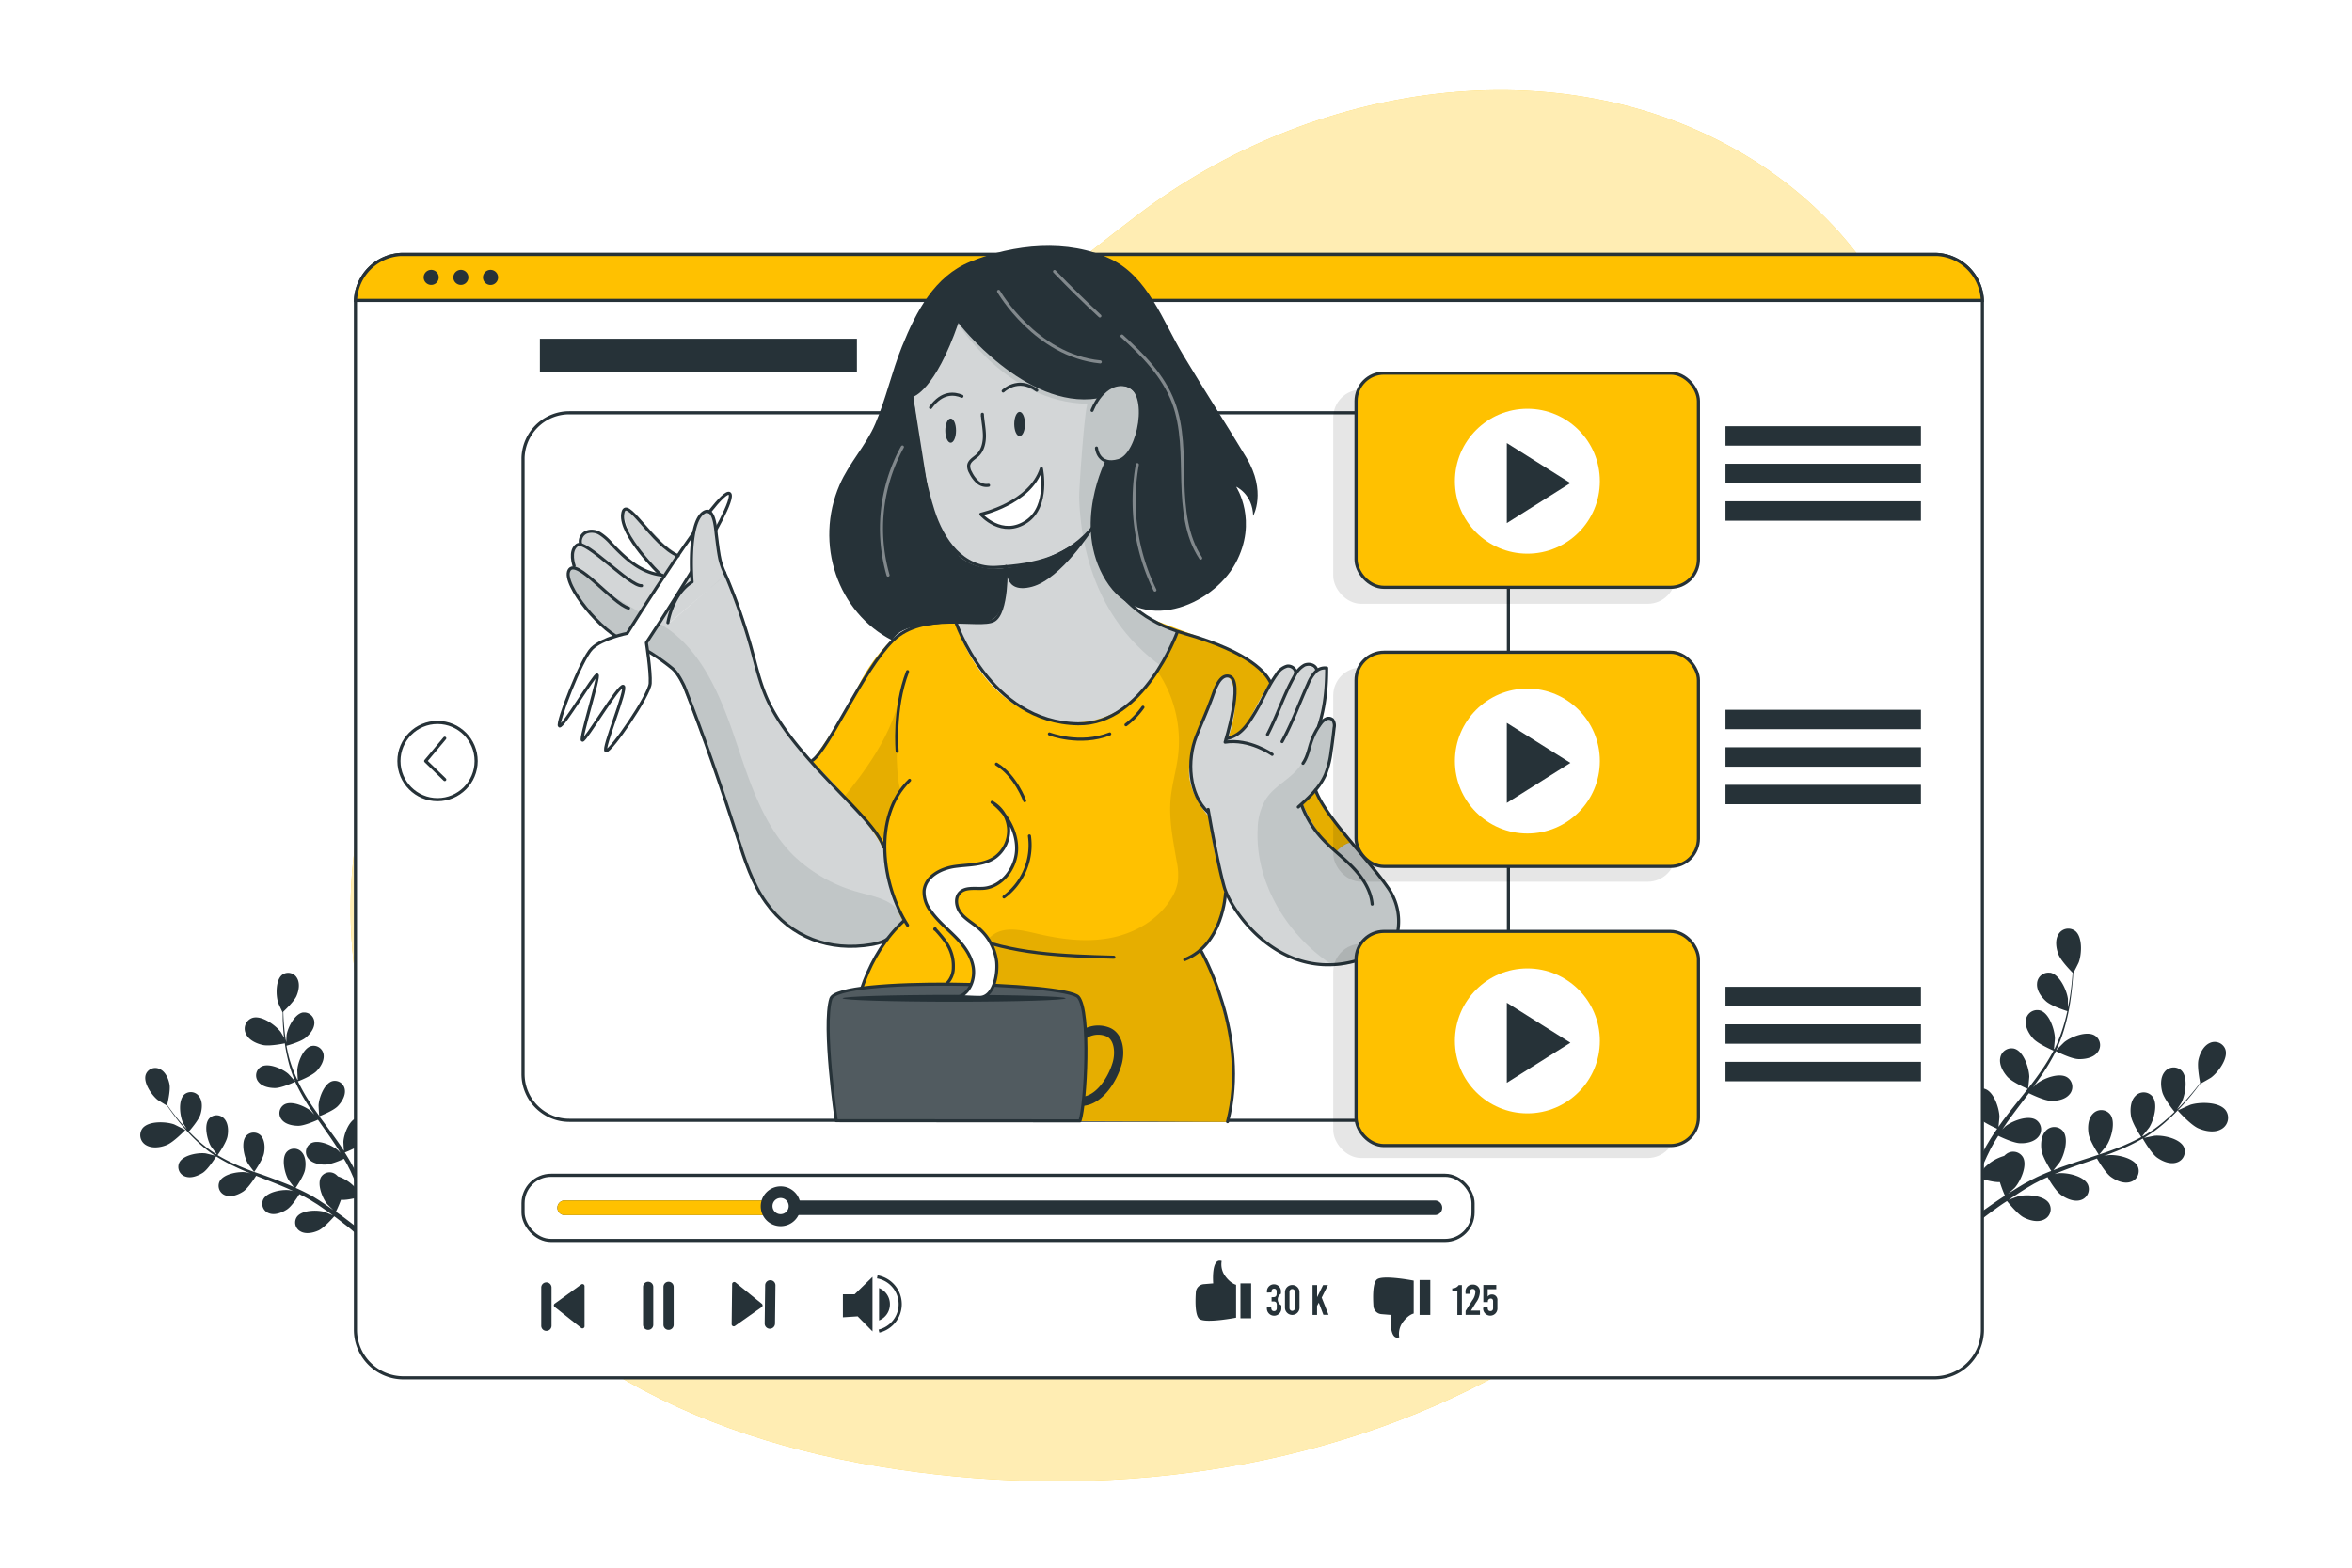 <svg class="animated" id="freepik_stories-video-tutorial" xmlns="http://www.w3.org/2000/svg" xmlns:xlink="http://www.w3.org/1999/xlink" viewBox="0 0 750 500" version="1.1" xmlns:svgjs="http://svgjs.com/svgjs"><style>svg#freepik_stories-video-tutorial:not(.animated) .animable {opacity: 0;}svg#freepik_stories-video-tutorial.animated #freepik--Plants--inject-143 {animation: 1.5s Infinite  linear heartbeat;animation-delay: 0s;}svg#freepik_stories-video-tutorial.animated #freepik--background-simple--inject-143 {animation: 1.5s Infinite  linear floating;animation-delay: 0s;}svg#freepik_stories-video-tutorial.animated #freepik--Interface--inject-143 {animation: 1.5s Infinite  linear shake;animation-delay: 0s;}svg#freepik_stories-video-tutorial.animated #freepik--Character--inject-143 {animation: 1.5s Infinite  linear heartbeat;animation-delay: 0s;}svg#freepik_stories-video-tutorial.animated #freepik--Videos--inject-143 {animation: 1.5s Infinite  linear floating;animation-delay: 0s;}            @keyframes heartbeat {                0% {                    transform: scale(1);                }                10% {                    transform: scale(1.1);                }                30% {                    transform: scale(1);                }                40% {                    transform: scale(1);                }                50% {                    transform: scale(1.1);                }                60% {                    transform: scale(1);                }                100% {                    transform: scale(1);                }            }                    @keyframes floating {                0% {                    opacity: 1;                    transform: translateY(0px);                }                50% {                    transform: translateY(-10px);                }                100% {                    opacity: 1;                    transform: translateY(0px);                }            }                    @keyframes shake {                10%, 90% {                    transform: translate3d(-1px, 0, 0);                  }                  20%, 80% {                    transform: translate3d(2px, 0, 0);                  }                  30%, 50%, 70% {                    transform: translate3d(-4px, 0, 0);                  }                  40%, 60% {                    transform: translate3d(4px, 0, 0);                  }            }        </style><g id="freepik--Plants--inject-143" class="animable animator-active" style="transform-origin: 377.602px 351.232px;"><g id="freepik--freepik--Plants--inject-32--inject-143" class="animable" style="transform-origin: 377.602px 351.232px;"><path d="M439.36,406.29c-.06,0,1.2-4.06,1.31-4.3,1.26-2.85,5.41-7.63,8.85-7.26a4.13,4.13,0,0,1,3.55,4.65,3,3,0,0,1-.08.43c-.5,2.42-2.91,4.27-5,5.27C445.5,406.24,439.36,406.29,439.36,406.29Z" style="fill: rgb(38, 50, 56); transform-origin: 446.233px 400.5px;" id="elh7v09amtet" class="animable"></path><path d="M701,359.87c-2.5-1.09-6.58-5.68-6.59-5.69s3.84-1.75,4.1-1.84c3-.93,9.27-1,11.29,1.88a4.13,4.13,0,0,1-1.15,5.72,2.5,2.5,0,0,1-.39.23C706.11,361.39,703.14,360.8,701,359.87Z" style="fill: rgb(38, 50, 56); transform-origin: 702.449px 356.313px;" id="elf2uvqrlay4d" class="animable"></path><path d="M636.5,385.44c-1.55,1.11-3,2.18-4.24,3.16l-2.38-.64c1.61-1.21,3.5-2.55,5.57-4,1.21-.84,2.52-1.72,3.88-2.6a41.89,41.89,0,0,1-1.62-4.34c-2.31.13-6.59-1.25-7.14-1.42-.55,1.35-1.06,2.66-1.53,3.92-1.07,2.82-1.93,5.35-2.64,7.49l-2-.53c.77-2.18,1.72-4.75,2.87-7.63.55-1.37,1.16-2.83,1.8-4.31-.5-.32-4.56-2.92-5.8-4.8-1.12-1.71-2.07-4.22-1.33-6.26a3.62,3.62,0,0,1,4.57-2.34l.36.13c2.77,1.33,3.66,6.79,3.29,9.51,0,.15-.45,1.87-.73,2.94.27-.62.51-1.19.79-1.81.55-1.25,1.13-2.45,1.73-3.77l1-1.88c.3-.61.72-1.26,1.09-1.9.87-1.48,1.82-2.92,2.82-4.35-1.08-.49-4.89-2.26-6.26-3.78s-2.68-3.86-2.27-6a3.64,3.64,0,0,1,4.14-3.05c.14,0,.28.05.41.09,2.94.89,4.62,6.17,4.7,8.9,0,.17-.19,2.14-.31,3.22.61-.86,1.21-1.72,1.85-2.56,1.85-2.46,3.79-4.88,5.72-7.3l1.76-2.24c-.39-.16-5-2.17-6.5-3.87-1.36-1.53-2.68-3.86-2.27-6A3.65,3.65,0,0,1,642,334.4c.13,0,.27.05.4.09,2.94.89,4.62,6.17,4.7,8.9,0,.2-.27,3-.37,3.76,1.29-1.64,2.55-3.29,3.73-5a63.92,63.92,0,0,0,4.38-7.06c-.19-.05-5-2.14-6.54-3.89-1.36-1.52-2.68-3.84-2.27-6a3.64,3.64,0,0,1,4.16-3,2.7,2.7,0,0,1,.39.08c2.94.89,4.62,6.17,4.69,8.9,0,.18-.19,2.34-.31,3.37l.17,0a47,47,0,0,0,3-7.76c.45-1.47.79-2.9,1.1-4.3-.93-.29-5.14-1.68-6.75-3.11s-3.09-3.53-2.91-5.7a3.63,3.63,0,0,1,3.81-3.45l.39,0c3,.56,5.29,5.61,5.64,8.33,0,.14,0,1.67,0,2.78.13-.63.27-1.29.39-1.89.42-2.29.67-4.4.87-6.28q.16-1.61.24-2.94c-.75-.76-3.78-3.88-4.53-5.85s-1.11-4.55,0-6.38a3.63,3.63,0,0,1,5-1.32l.33.21c2.42,1.89,2.11,7.42,1.17,10-.06.22-1.76,3.55-1.8,3.51h0c0,.87-.09,1.8-.18,2.82-.16,1.89-.39,4-.74,6.32a65.94,65.94,0,0,1-1.56,7.36,47.42,47.42,0,0,1-2.87,7.92l0,.1c.62-.66,2.4-2.43,2.55-2.55,2.15-1.72,7.3-3.75,9.85-2a3.62,3.62,0,0,1,.88,5.06l-.24.31c-1.38,1.68-4,2.13-6.06,2.05-2.31-.09-6.78-2.35-7.13-2.53a66.07,66.07,0,0,1-4.35,7.4c-.94,1.38-1.92,2.75-2.92,4.11.55-.55,1-1,1.12-1.1,2.14-1.71,7.29-3.75,9.85-2a3.63,3.63,0,0,1,.88,5.06,2.42,2.42,0,0,1-.25.31c-1.37,1.68-4,2.14-6,2.06s-5.93-1.93-6.94-2.43c-.4.51-.78,1-1.17,1.54-1.88,2.47-3.76,4.93-5.53,7.4-.62.87-1.18,1.77-1.79,2.62l1-1c2.14-1.71,7.29-3.75,9.85-2a3.64,3.64,0,0,1,.88,5.06,3.92,3.92,0,0,1-.25.32c-1.37,1.67-4,2.13-6,2s-5.55-1.76-6.75-2.35c-.58.92-1.16,1.84-1.67,2.75-.33.61-.71,1.21-1,1.87l-.94,1.91c-.56,1.25-1.13,2.49-1.64,3.71-.36.84-.69,1.65-1,2.46.6-.87,1.84-2.55,2-2.68a14.15,14.15,0,0,1,6.14-3.61,3.86,3.86,0,0,1,.6-.54,3.62,3.62,0,0,1,5.1.56,3.71,3.71,0,0,1,.23.32c1.58,2.63-.7,7.67-2.5,9.74-.1.13-1.4,1.31-2.24,2,.56-.36,1.09-.71,1.69-1.07,1.14-.73,2.29-1.42,3.53-2.16l1.86-1c.61-.35,1.3-.65,1.95-1,1.55-.74,3.14-1.42,4.77-2.06-.63-1-2.82-4.58-3.1-6.6s-.12-4.69,1.41-6.24a3.63,3.63,0,0,1,5.13-.2l.27.28c2,2.36.48,7.69-1,10-.09.14-1.33,1.69-2,2.52,1-.39,1.95-.77,2.95-1.13,2.89-1,5.85-2,8.8-2.92l2.7-.9c-.23-.35-3-4.54-3.27-6.82-.3-2-.12-4.69,1.4-6.23a3.64,3.64,0,0,1,5.14-.2l.27.27c2,2.37.48,7.7-1,10-.11.17-1.9,2.39-2.38,2.93,2-.66,3.94-1.34,5.85-2.08a66,66,0,0,0,7.54-3.47c-.11-.17-3-4.53-3.29-6.86-.3-2-.12-4.69,1.4-6.24a3.64,3.64,0,0,1,5.14-.2,3.45,3.45,0,0,1,.26.28c2,2.36.48,7.7-1,10-.1.15-1.46,1.85-2.12,2.63l.11.14a45.67,45.67,0,0,0,6.83-4.81c1.18-1,2.26-2,3.29-3-.62-.76-3.38-4.26-3.92-6.32s-.63-4.65.71-6.36a3.64,3.64,0,0,1,5.08-.77,2.43,2.43,0,0,1,.3.24c2.22,2.14,1.32,7.6.12,10.06,0,.14-.89,1.42-1.5,2.35.46-.45,1-.91,1.37-1.36,1.61-1.66,3-3.3,4.19-4.75.68-.84,1.28-1.6,1.82-2.31-.21-1.06-1-5.33-.55-7.38s1.58-4.41,3.56-5.33a3.65,3.65,0,0,1,4.88,1.66c.05.12.1.23.14.35,1,2.91-2.32,7.35-4.56,9-.18.14-3.42,2-3.43,1.94l0-.06c-.51.71-1.09,1.46-1.7,2.26-1.18,1.49-2.52,3.15-4.13,4.86a65.25,65.25,0,0,1-5.37,5.28,47.5,47.5,0,0,1-6.79,5l-.08,0c.87-.21,3.34-.71,3.54-.73,2.73-.24,8.16.91,9.34,3.73a3.62,3.62,0,0,1-2.06,4.7l-.38.13c-2.07.64-4.52-.43-6.18-1.62-1.87-1.36-4.35-5.71-4.55-6.05a65.35,65.35,0,0,1-7.71,3.76c-1.58.63-3.14,1.25-4.7,1.82a10.37,10.37,0,0,1,1.54-.28c2.73-.24,8.16.91,9.34,3.73a3.62,3.62,0,0,1-2.06,4.7l-.38.13c-2.07.64-4.51-.43-6.18-1.63s-3.88-4.88-4.44-5.86l-1.83.65c-2.93,1-5.86,2-8.7,3.1-1,.39-2,.8-3,1.2l1.34-.26c2.73-.24,8.16.91,9.34,3.74a3.63,3.63,0,0,1-2,4.7l-.38.13c-2.07.63-4.52-.44-6.19-1.63s-3.67-4.51-4.33-5.69c-1,.43-2,.9-2.91,1.37-.63.34-1.26.62-1.88,1L646.11,379c-1.14.73-2.32,1.47-3.41,2.2-.76.49-1.48,1-2.21,1.5,1-.43,3-1.11,3.12-1.16,2.67-.67,8.19-.34,9.8,2.27a3.63,3.63,0,0,1-1.32,5,2.91,2.91,0,0,1-.35.18c-2,.95-4.54.26-6.36-.67-2-1-5-4.78-5.39-5.25C638.74,383.84,637.58,384.65,636.5,385.44Z" style="fill: rgb(38, 50, 56); transform-origin: 665.741px 342.809px;" id="el4kze2z1tp6c" class="animable"></path><path d="M53.09,365.21c2.27-.88,6-4.81,6-4.81s-3.35-1.7-3.57-1.79c-2.61-.93-8.2-1.18-10.11,1.29a3.66,3.66,0,0,0,.83,5.12,1.85,1.85,0,0,0,.33.21C48.5,366.38,51.17,366,53.09,365.21Z" style="fill: rgb(38, 50, 56); transform-origin: 51.902px 361.952px;" id="elvkhc5timxwr" class="animable"></path><path d="M91.53,332.62s-1.86-3.26-2-3.46c-1.66-2.2-6.18-5.5-9.12-4.49a3.65,3.65,0,0,0-2.14,4.72,2.43,2.43,0,0,0,.16.37c.92,2,3.37,3.1,5.4,3.54C86.2,333.82,91.52,332.62,91.53,332.62Z" style="fill: rgb(38, 50, 56); transform-origin: 84.781px 328.957px;" id="elih4oaidoz9k" class="animable"></path><path d="M109.47,390.14c1.33,1,2.56,2,3.66,3l2.13-.49c-1.39-1.13-3-2.4-4.8-3.75-1-.79-2.19-1.61-3.35-2.45a37.21,37.21,0,0,0,1.62-3.79c2,.22,5.88-.88,6.39-1,.43,1.22.84,2.41,1.21,3.53.85,2.55,1.54,4.82,2.09,6.75l1.72-.4c-.59-1.94-1.35-4.28-2.29-6.87-.44-1.24-.93-2.56-1.44-3.9.45-.26,4.15-2.43,5.3-4.06,1.05-1.48,2-3.67,1.41-5.5a3.22,3.22,0,0,0-4-2.25l-.33.11c-2.53,1.08-3.49,5.91-3.26,8.33,0,.14.33,1.68.56,2.65-.22-.55-.42-1.09-.65-1.64-.44-1.11-.92-2.21-1.43-3.4l-.8-1.7c-.27-.57-.6-1.15-.9-1.73-.72-1.34-1.52-2.66-2.36-4,1-.38,4.44-1.82,5.69-3.13s2.51-3.33,2.25-5.24a3.23,3.23,0,0,0-3.6-2.82l-.33.06c-2.62.69-4.33,5.3-4.46,7.73,0,.16.09,1.91.16,2.87-.5-.78-1-1.56-1.55-2.34-1.55-2.24-3.19-4.45-4.82-6.68-.5-.67-1-1.35-1.49-2,.35-.14,4.46-1.73,5.9-3.22,1.27-1.31,2.52-3.33,2.26-5.24a3.23,3.23,0,0,0-3.59-2.82,1.86,1.86,0,0,0-.34.06c-2.62.68-4.32,5.3-4.45,7.73,0,.19.13,2.72.2,3.35-1.09-1.5-2.16-3-3.14-4.54A57,57,0,0,1,95,344.87c.16,0,4.46-1.73,5.93-3.24,1.27-1.31,2.52-3.32,2.26-5.23a3.24,3.24,0,0,0-3.6-2.83l-.33.06c-2.62.68-4.33,5.3-4.46,7.74,0,.15.09,2.06.17,3l-.15,0a42.39,42.39,0,0,1-2.64-7c-.35-1.31-.6-2.6-.83-3.85.84-.2,4.64-1.32,6.1-2.53s2.87-3,2.79-4.94A3.25,3.25,0,0,0,97,322.91l-.34,0c-2.68.4-4.89,4.8-5.27,7.19,0,.13-.1,1.49-.12,2.47-.09-.56-.2-1.15-.27-1.69-.3-2-.45-3.93-.56-5.61-.06-1-.09-1.81-.11-2.61.7-.66,3.49-3.32,4.22-5s1.15-4,.19-5.67a3.23,3.23,0,0,0-4.37-1.33l-.29.17c-2.22,1.59-2.14,6.52-1.42,8.84,0,.2,1.44,3.22,1.43,3.19h.06c0,.78,0,1.6,0,2.52.08,1.67.19,3.57.44,5.63a56.37,56.37,0,0,0,1.14,6.59,42,42,0,0,0,2.29,7.1l0,.08c-.52-.57-2-2.24-2.17-2.35-1.85-1.59-6.38-3.58-8.68-2.15a3.21,3.21,0,0,0-1,4.45,1.94,1.94,0,0,0,.21.29c1.16,1.54,3.48,2,5.33,2,2.07,0,6.1-1.86,6.42-2a57.93,57.93,0,0,0,3.63,6.71c.78,1.26,1.61,2.5,2.45,3.74a13.71,13.71,0,0,1-.93-1c-1.85-1.6-6.35-3.58-8.68-2.16a3.23,3.23,0,0,0-1,4.46l.21.29c1.16,1.53,3.48,2,5.33,2s5.32-1.52,6.24-1.93l1,1.42c1.59,2.26,3.18,4.5,4.66,6.75.53.8,1,1.6,1.52,2.43-.41-.45-.77-.83-.83-.88-1.85-1.59-6.38-3.57-8.67-2.15a3.22,3.22,0,0,0-1,4.46l.21.29c1.16,1.53,3.49,2,5.33,2s5-1.36,6.08-1.85c.48.84,1,1.67,1.38,2.5.28.57.59,1.11.84,1.69s.51,1.16.77,1.73c.44,1.11.91,2.26,1.32,3.35.29.76.55,1.49.82,2.23-.52-.8-1.56-2.33-1.66-2.45a12.54,12.54,0,0,0-5.42-3.46,3.45,3.45,0,0,0-.51-.5,3.24,3.24,0,0,0-4.56.32l-.21.27c-1.49,2.29.35,6.86,1.88,8.75.1.11,1.2,1.21,1.93,1.9-.49-.34-.95-.68-1.46-1.05-1-.68-2-1.34-3.07-2.07l-1.61-1c-.53-.35-1.13-.63-1.71-.95-1.34-.71-2.73-1.38-4.15-2,.61-.84,2.67-4,3-5.76s.27-4.16-1-5.59a3.24,3.24,0,0,0-4.56-.37l-.25.24c-1.83,2-.69,6.82.52,8.9.08.13,1.13,1.54,1.73,2.31-.86-.38-1.71-.76-2.59-1.1-2.53-1-5.12-2-7.71-2.91l-2.35-.8c.21-.31,2.76-3.94,3.14-6,.33-1.78.27-4.16-1-5.58A3.22,3.22,0,0,0,78.8,362a1.84,1.84,0,0,0-.25.23c-1.82,2-.7,6.82.53,8.9.09.16,1.6,2.19,2,2.68-1.74-.65-3.45-1.32-5.13-2.05a56.23,56.23,0,0,1-6.57-3.33c.1-.14,2.78-3.91,3.16-6,.35-1.79.27-4.17-1-5.59a3.24,3.24,0,0,0-4.56-.37l-.25.24c-1.82,2-.69,6.81.53,8.9.08.13,1.23,1.68,1.8,2.4l-.11.12a42.18,42.18,0,0,1-5.9-4.5c-1-.9-1.94-1.83-2.82-2.75.55-.65,3.15-3.66,3.7-5.48s.72-4.1-.41-5.66a3.22,3.22,0,0,0-4.48-.87,1.78,1.78,0,0,0-.27.21c-2,1.82-1.45,6.7-.46,8.93,0,.13.74,1.29,1.25,2.13-.39-.41-.8-.84-1.17-1.25-1.37-1.54-2.53-3-3.55-4.37-.58-.76-1.08-1.46-1.55-2.12.23-.93,1.09-4.7.76-6.53s-1.26-4-3-4.86a3.24,3.24,0,0,0-4.39,1.3,2.92,2.92,0,0,0-.14.31c-1,2.55,1.81,6.61,3.72,8.16.17.13,3,1.89,3,1.84l0-.05c.44.65.92,1.33,1.45,2.06,1,1.36,2.12,2.89,3.47,4.46a55.66,55.66,0,0,0,4.6,4.87,41.74,41.74,0,0,0,5.84,4.68l.08,0c-.74-.22-3-.75-3.11-.77-2.42-.31-7.27.52-8.43,3a3.23,3.23,0,0,0,1.64,4.26,3.82,3.82,0,0,0,.36.13c1.82.64,4-.24,5.55-1.22,1.71-1.14,4.06-4.91,4.25-5.21a56.33,56.33,0,0,0,6.72,3.61c1.34.62,2.71,1.21,4.1,1.77l-1.36-.32c-2.41-.31-7.27.52-8.42,3a3.22,3.22,0,0,0,1.65,4.26l.35.13c1.82.63,4-.24,5.54-1.23s3.61-4.2,4.15-5.05l1.6.64c2.57,1,5.13,2,7.65,3.08.88.37,1.73.77,2.58,1.16-.59-.15-1.1-.26-1.18-.27-2.41-.31-7.26.52-8.42,3a3.23,3.23,0,0,0,1.65,4.26l.35.13c1.81.63,4-.24,5.55-1.23s3.4-3.9,4-4.9c.87.43,1.72.86,2.54,1.32.55.32,1.1.59,1.61.95l1.62,1c1,.68,2,1.37,3,2.09.67.47,1.29.93,1.91,1.4-.86-.38-2.58-1.08-2.73-1.13-2.34-.67-7.26-.59-8.78,1.68a3.22,3.22,0,0,0,1,4.45l.3.17c1.7.9,4,.39,5.67-.37,1.81-.85,4.6-4.07,5-4.49C107.57,388.64,108.55,389.41,109.47,390.14Z" style="fill: rgb(38, 50, 56); transform-origin: 84.806px 351.779px;" id="eljvx2gqdguu" class="animable"></path></g></g><g id="freepik--background-simple--inject-143" class="animable" style="transform-origin: 366.759px 250.575px;"><path d="M555.91,49.14c-59.07-35-137.66-22.66-193,19.31-39.59,30-76.34,65-121.52,85.68C206.65,170,167,177.64,141.06,207.79c-40.55,47.2-35.15,113.73-7,165.7,32.68,60.31,92,87.41,158.11,96,65.87,8.59,135.25-1.28,193.05-35.19,77-45.18,118.29-131.53,133-217C629.26,152.92,615.73,84.55,555.91,49.14Z" style="fill: rgb(255, 193, 0); transform-origin: 366.759px 250.575px;" id="elvafg3gszjj9" class="animable"></path><g id="el7i0prxp80uf"><path d="M555.91,49.14c-59.07-35-137.66-22.66-193,19.31-39.59,30-76.34,65-121.52,85.68C206.65,170,167,177.64,141.06,207.79c-40.55,47.2-35.15,113.73-7,165.7,32.68,60.31,92,87.41,158.11,96,65.87,8.59,135.25-1.28,193.05-35.19,77-45.18,118.29-131.53,133-217C629.26,152.92,615.73,84.55,555.91,49.14Z" style="fill: rgb(255, 255, 255); opacity: 0.7; transform-origin: 366.759px 250.575px;" class="animable"></path></g></g><g id="freepik--Interface--inject-143" class="animable" style="transform-origin: 372.745px 260.295px;"><g id="freepik--capa-6--inject-143" class="animable" style="transform-origin: 372.745px 260.295px;"><path d="M632.15,96.46V424.12a15.32,15.32,0,0,1-15.33,15.32H128.66a15.32,15.32,0,0,1-15.32-15.32V96.46c0-.22,0-.44,0-.65a15.32,15.32,0,0,1,14.52-14.66l.78,0H616.82l.79,0a15.32,15.32,0,0,1,14.52,14.66C632.14,96,632.15,96.24,632.15,96.46Z" style="fill: rgb(255, 255, 255); stroke: rgb(38, 50, 56); stroke-linecap: round; stroke-linejoin: round; transform-origin: 372.745px 260.295px;" id="elrb3buhm2xho" class="animable"></path><path d="M632.13,95.81H113.36a15.32,15.32,0,0,1,14.52-14.66l.78,0H616.82l.79,0A15.32,15.32,0,0,1,632.13,95.81Z" style="fill: rgb(255, 193, 0); stroke: rgb(38, 50, 56); stroke-miterlimit: 10; transform-origin: 372.745px 88.48px;" id="elravyr8t6u8h" class="animable"></path><path d="M139.9,88.47a2.4,2.4,0,1,1-2.4-2.4A2.39,2.39,0,0,1,139.9,88.47Z" style="fill: rgb(38, 50, 56); transform-origin: 137.5px 88.47px;" id="elt7z82hmfkt" class="animable"></path><path d="M149.36,88.47a2.4,2.4,0,1,1-2.4-2.4A2.39,2.39,0,0,1,149.36,88.47Z" style="fill: rgb(38, 50, 56); transform-origin: 146.96px 88.47px;" id="elx7ja4hnakk" class="animable"></path><path d="M158.83,88.47a2.41,2.41,0,1,1-2.41-2.4A2.4,2.4,0,0,1,158.83,88.47Z" style="fill: rgb(38, 50, 56); transform-origin: 156.42px 88.48px;" id="ellt4y02ox99" class="animable"></path></g><circle cx="139.52" cy="242.73" r="12.31" style="fill: rgb(255, 255, 255); stroke: rgb(38, 50, 56); stroke-linecap: round; stroke-linejoin: round; transform-origin: 139.52px 242.73px;" id="elj8rnn01yl1l" class="animable"></circle><polyline points="141.82 235.46 135.74 242.73 141.82 248.63" style="fill: rgb(255, 255, 255); stroke: rgb(38, 50, 56); stroke-linecap: round; stroke-linejoin: round; transform-origin: 138.78px 242.045px;" id="elgdfenxcl6ki" class="animable"></polyline></g><g id="freepik--progress-bar--inject-143" class="animable" style="transform-origin: 322.147px 400.738px;"><path d="M389.56,402.19a6.27,6.27,0,0,0,1.19,4.88c1.78,2.39,3.41,2.69,3.41,2.69v10.5s-9.35,1.82-11.58.49c-1.51-.91-1.45-5.66-1.25-8.61a2.75,2.75,0,0,1,2.53-2.57l3-.25S386.14,401,389.56,402.19Z" style="fill: rgb(38, 50, 56); transform-origin: 387.693px 411.655px;" id="elz2oxpuwwqxs" class="animable"></path><rect x="395.55" y="409.32" width="3.41" height="11.13" style="fill: rgb(38, 50, 56); transform-origin: 397.255px 414.885px;" id="el9olmx1c8y7" class="animable"></rect><path d="M408.59,416.29v.88a2.31,2.31,0,1,1-4.61,0v-.28l1.39-.14v.32c0,.76.33,1.09.89,1.09s.88-.33.88-1v-1c0-.76-.33-1.09-1.09-1.09h-.57v-1.36H406c.76,0,1.09-.33,1.09-1.09v-.74a.76.76,0,0,0-.82-.86c-.52,0-.82.3-.82,1v.21H404V412a2.24,2.24,0,1,1,4.47,0v.62a2.14,2.14,0,0,0,.1,3.71Z" style="fill: rgb(38, 50, 56); transform-origin: 406.285px 414.621px;" id="elde8gvh1k1cw" class="animable"></path><path d="M409.75,417.22V412a2.32,2.32,0,0,1,4.63,0v5.21a2.32,2.32,0,0,1-4.63,0Zm3.18,0V412a.87.87,0,1,0-1.74,0v5.21a.87.87,0,1,0,1.74,0Z" style="fill: rgb(38, 50, 56); transform-origin: 412.065px 414.605px;" id="elgogu07dw8f" class="animable"></path><path d="M420.53,415.46l-.55,1.05v2.87h-1.44v-9.53H420v3.87l1.91-3.87h1.55l-2,4,2.18,5.49H422Z" style="fill: rgb(38, 50, 56); transform-origin: 421.09px 414.615px;" id="elimt2vgz3owp" class="animable"></path><path d="M446.19,426.51a6.32,6.32,0,0,1,1.19-4.88c1.78-2.4,3.42-2.69,3.42-2.69v-10.5s-9.36-1.83-11.58-.49c-1.52.91-1.45,5.66-1.26,8.61a2.76,2.76,0,0,0,2.54,2.57l3,.25S442.78,427.7,446.19,426.51Z" style="fill: rgb(38, 50, 56); transform-origin: 444.33px 417.043px;" id="elruwx11nx84" class="animable"></path><rect x="452.68" y="408.25" width="3.41" height="11.13" style="fill: rgb(38, 50, 56); transform-origin: 454.385px 413.815px;" id="elzuflergy1qq" class="animable"></rect><path d="M464.73,411.9h-1.64v-1a2.41,2.41,0,0,0,2.07-1.05h1v9.54h-1.44Z" style="fill: rgb(38, 50, 56); transform-origin: 464.625px 414.62px;" id="eln5bieqia3hd" class="animable"></path><path d="M469.06,418h2.86v1.37h-4.57v-1.26l2.11-3.36a4.79,4.79,0,0,0,1-2.65c0-.66-.31-1-.87-1s-.87.37-.87,1v.56h-1.39v-.45a2.2,2.2,0,0,1,2.27-2.5,2.14,2.14,0,0,1,2.3,2.35,6,6,0,0,1-1.28,3.42Z" style="fill: rgb(38, 50, 56); transform-origin: 469.615px 414.537px;" id="el3j2yt96cqar" class="animable"></path><path d="M473,417.2v-.29l1.39-.14v.32c0,.76.33,1.06.86,1.06s.86-.3.86-.93V415c0-.56-.3-.84-.76-.84a.87.87,0,0,0-.9.94v.17H473v-5.45h4.13v1.36h-2.74v2.37a1.56,1.56,0,0,1,1.38-.69,1.7,1.7,0,0,1,1.72,1.92v2.4a2.28,2.28,0,1,1-4.55,0Z" style="fill: rgb(38, 50, 56); transform-origin: 475.22px 414.716px;" id="elfq45o64ochq" class="animable"></path><polygon points="268.78 420.14 268.78 412.8 272.52 412.8 278.22 407.25 278.22 424.64 273.5 419.84 268.78 420.14" style="fill: rgb(38, 50, 56); transform-origin: 273.5px 415.945px;" id="el52bbk4d6m7" class="animable"></polygon><path d="M283.77,416a5.53,5.53,0,0,1-3.46,5.14V410.81A5.53,5.53,0,0,1,283.77,416Z" style="fill: rgb(38, 50, 56); transform-origin: 282.04px 415.975px;" id="el13qd4xysx5ap" class="animable"></path><path d="M279.74,407.24a8.84,8.84,0,0,1,.55,17.3" style="fill: none; stroke: rgb(38, 50, 56); stroke-miterlimit: 10; transform-origin: 283.397px 415.89px;" id="elalq5280xhoi" class="animable"></path><path d="M206.68,424.15h0a1.63,1.63,0,0,1-1.63-1.63V410.43a1.63,1.63,0,0,1,1.63-1.63h0a1.63,1.63,0,0,1,1.63,1.63v12.09A1.63,1.63,0,0,1,206.68,424.15Z" style="fill: rgb(38, 50, 56); transform-origin: 206.68px 416.475px;" id="el15j3cy4n7ai" class="animable"></path><path d="M213.19,424.15h0a1.63,1.63,0,0,1-1.63-1.63V410.43a1.63,1.63,0,0,1,1.63-1.63h0a1.63,1.63,0,0,1,1.63,1.63v12.09A1.63,1.63,0,0,1,213.19,424.15Z" style="fill: rgb(38, 50, 56); transform-origin: 213.19px 416.475px;" id="elnya47aohgas" class="animable"></path><path d="M174.23,409h0a1.65,1.65,0,0,1,1.64,1.64v12.19a1.64,1.64,0,0,1-1.64,1.64h0a1.63,1.63,0,0,1-1.64-1.64V410.59A1.64,1.64,0,0,1,174.23,409Z" style="fill: rgb(38, 50, 56); transform-origin: 174.23px 416.735px;" id="el9zmcnavjftp" class="animable"></path><path d="M186.4,410.26V423a.67.67,0,0,1-1.08.53l-8.44-6.68a.67.67,0,0,1,0-1.07l8.44-6.1A.67.67,0,0,1,186.4,410.26Z" style="fill: rgb(38, 50, 56); transform-origin: 181.508px 416.604px;" id="elqhjjvu3mkh" class="animable"></path><path d="M245.46,423.78h0a1.65,1.65,0,0,1-1.62-1.66l.15-12.19a1.63,1.63,0,0,1,1.66-1.62h0a1.63,1.63,0,0,1,1.62,1.66l-.14,12.19A1.66,1.66,0,0,1,245.46,423.78Z" style="fill: rgb(38, 50, 56); transform-origin: 245.555px 416.045px;" id="el9637n9r0e5n" class="animable"></path><path d="M233.31,422.32l.15-12.78a.67.67,0,0,1,1.09-.51l8.36,6.78a.67.67,0,0,1,0,1.06l-8.51,6A.67.67,0,0,1,233.31,422.32Z" style="fill: rgb(38, 50, 56); transform-origin: 238.24px 415.95px;" id="elhxfn5ghqej" class="animable"></path><rect x="166.79" y="374.85" width="302.93" height="20.77" rx="8.91" style="fill: rgb(255, 255, 255); stroke: rgb(38, 50, 56); stroke-linecap: round; stroke-linejoin: round; transform-origin: 318.255px 385.235px;" id="el089oxqsbm7w7" class="animable"></rect><path d="M459.89,385.2a2.31,2.31,0,0,1-2.33,2.33H180.07a2.33,2.33,0,0,1,0-4.66H457.56A2.33,2.33,0,0,1,459.89,385.2Z" style="fill: rgb(38, 50, 56); transform-origin: 318.815px 385.2px;" id="elwc5n7a4hoxd" class="animable"></path><path d="M250.23,382.87l-.16,4.66h-70a2.33,2.33,0,0,1,0-4.66Z" style="fill: rgb(255, 193, 0); transform-origin: 213.985px 385.2px;" id="el9nvvu8pzuae" class="animable"></path><path d="M255.28,384.73a6.35,6.35,0,1,1-6.35-6.35A6.35,6.35,0,0,1,255.28,384.73Z" style="fill: rgb(38, 50, 56); transform-origin: 248.93px 384.73px;" id="el5xrw6tvbnii" class="animable"></path><path d="M251.49,384.65a2.58,2.58,0,1,1-2.58-2.57A2.58,2.58,0,0,1,251.49,384.65Z" style="fill: rgb(255, 255, 255); transform-origin: 248.91px 384.66px;" id="el8kgpyeijawt" class="animable"></path></g><g id="freepik--Window--inject-143" class="animable" style="transform-origin: 323.895px 232.67px;"><path d="M481,146.4V342.56a14.76,14.76,0,0,1-14.75,14.75H181.54a14.75,14.75,0,0,1-14.75-14.75V146.4a13.2,13.2,0,0,1,.18-2.29,14.76,14.76,0,0,1,14.57-12.46H466.2a14.78,14.78,0,0,1,14.57,12.46A14.26,14.26,0,0,1,481,146.4Z" style="fill: rgb(255, 255, 255); stroke: rgb(38, 50, 56); stroke-linecap: round; stroke-linejoin: round; transform-origin: 323.895px 244.48px;" id="elrrpev3lspk" class="animable"></path><rect x="172.16" y="108.03" width="101.09" height="10.71" style="fill: rgb(38, 50, 56); transform-origin: 222.705px 113.385px;" id="el6wn607qkcxx" class="animable"></rect></g><g id="freepik--Character--inject-143" class="animable" style="transform-origin: 312.16px 218.079px;"><path d="M232.58,258.79s5,19.56,13.63,31.63c11.78,11,19.21,11.61,28.2,11.61s13.32-4.51,13.32-4.51l1.55-10.65-4.65-16.46s-16.42-18.72-22.31-23.56-18.58-19.36-22.3-38.08-9.61-27.43-9.61-27.43-2.08-18.42-4.82-18.18-5.71,10.47-5,17c0,0-7.19-5.23-9.36-7.25s-10.62-11.78-12.11-10.47S202.64,177,210,183.14c0,0-5.59-.83-9.13-4.4s-10.28-10.94-13.36-9.63a3.78,3.78,0,0,0-2.4,4.28s-3.31,1-2.28,6.07c0,0-3.09,4.52,1.25,10.94s12.79,13,20.33,16.53,10.61,5.71,13.35,12S232.58,258.79,232.58,258.79Z" style="fill: rgb(255, 255, 255); transform-origin: 235.522px 232.175px;" id="ele9xxrb6k12j" class="animable"></path><g id="elehdxkcz7g7"><path d="M289.27,286.87l-1,6.79-.56,3.86S283.39,302,274.41,302s-16.43-.65-28.2-11.63c-8.65-12.07-13.63-31.62-13.63-31.62S220.45,225.26,217.72,219s-5.83-8.44-13.37-12-16-10.12-20.32-16.54c-2.94-4.35-2.48-7.83-1.87-9.62a6.6,6.6,0,0,1,.61-1.32c-1-5.12,2.29-6.07,2.29-6.07a3.78,3.78,0,0,1,2.4-4.27c3.08-1.32,9.82,6,13.35,9.62s9.14,4.41,9.14,4.41c-7.31-6.2-12.33-19.4-10.85-20.7s9.94,8.45,12.1,10.47,9.37,7.25,9.37,7.25c-.69-6.53,2.28-16.76,5-17s4.82,18.18,4.82,18.18,5.88,8.71,9.59,27.42,16.43,33.25,22.31,38.09,22.31,23.56,22.31,23.56Z" style="fill: rgb(38, 50, 56); opacity: 0.2; transform-origin: 235.489px 232.196px;" class="animable"></path></g><path d="M259.16,242.39s12.11-17,14.13-22,11.2-20.26,21.11-21.41a68,68,0,0,0,18.54-5.17l52.69,3.06s11.12,4.16,21.22,8c9.52,3.62,20.12,9.68,20.45,19.16.29,8.29,16.1,38.5,27.17,48L391,285.25s-1.51,12.62-8.23,17.66c0,0,14.71,34.38,8.65,54.84l-119.62-.43s-4.69-46.9,16.05-63.35c0,0-5.4-12-5.77-22.52C282.1,271.45,278.43,261.51,259.16,242.39Z" style="fill: rgb(255, 193, 0); transform-origin: 346.815px 275.78px;" id="eltiucyarpiom" class="animable"></path><g id="el1tqln0hxbw8"><path d="M288.28,293.66l-4.6,4.88s-1.9,3-9.92,3.24c-9,.29-15.78-.39-27.55-11.37-8.65-12.07-13.63-31.62-13.63-31.62S220.45,225.26,217.72,219s-5.83-8.44-13.37-12-16-10.12-20.32-16.54c-2.94-4.35-2.48-7.83-1.87-9.62,3.6,2,7.86,5.52,11,7.81,6.2,3.74,10.51,6.64,16.83,10.08,12.54,6.85,19.11,21.43,23.87,35.32s9,28.8,19.3,38.92a48.39,48.39,0,0,0,21.2,11.74c4.72,1.28,10.08,2.36,12.81,6.55A9.28,9.28,0,0,1,288.28,293.66Z" style="fill: rgb(38, 50, 56); opacity: 0.1; transform-origin: 234.994px 241.334px;" class="animable"></path></g><path d="M382.79,302.91c.87.3,16.21,34.91,8.65,54.84l-66.85-.43-53.8-.66s-3.2-46.37,17.54-62.81c0,0-6-12-6.37-22.56,0,0-3.5-9-22.78-28.16,0,0,11.93-18,13.94-22.95s10.67-19.71,20.59-20.86a50.82,50.82,0,0,0,18.19-6.16l52.69,3.06a68.78,68.78,0,0,0,10.78,5.06c3.26,1.19,6.79,1.88,10.27,3.2,13.24,5,19.52,10.67,20.62,18.9s16.1,38.5,27.16,48l-43.87,15.1S387.74,298.88,382.79,302.91Z" style="fill: rgb(255, 193, 0); transform-origin: 346.3px 275.455px;" id="el9zy0nu4mkps" class="animable"></path><g id="el5cnswjutac3"><path d="M382.79,302.91s15.81,29.83,8.65,54.84l-66.85-.43c-1.33-4.18-1.33-9.1-1-13.47-1.35-2.55-.35-5.69-.24-8.61.17-4.51-1.9-8.76-4.17-12.59s-4.87-7.61-6-12-.27-9.62,3.22-12.31c3.88-3,9.27-1.72,14-.62,7.74,1.83,15.78,2.91,23.59,1.44s15.38-5.74,19.58-12.73a14.29,14.29,0,0,0,2-5.1,20.82,20.82,0,0,0-.38-6.76c-1.14-6.64-2.53-13.34-1.88-20.05.43-4.41,1.73-8.68,2.3-13.08a39.63,39.63,0,0,0-6.23-26.9c2.8-3.69,3.51-9.29,6-13.13,3.26,1.19,6.95,2.42,10.56,3.34,10.47,2.67,20.26,10.51,21.36,18.73s12.43,34.86,26.42,48.36l-42.77,12.93S389.9,297.92,382.79,302.91Z" style="opacity: 0.1; transform-origin: 373.216px 279.58px;" class="animable"></path></g><path d="M425.94,271.85s3.1-3.8,6-3c0,0,6.93,9.31,9.85,12.73,2.36,2.77,4.49,9.16,3.85,14.72a7.44,7.44,0,0,1-3.3,5.36c-3.74,2.47-11.31,6.78-18.23,6.5-9.67-.38-25.89-8-31.54-19.94s-6.93-27.53-6.93-27.53-7.47-8.17-6.38-16.14,6.07-18.85,7.23-22,2.61-7.48,4.62-6.91,4.66,7.61.65,19.39c0,0,3.36,0,5.91-4.2s10.43-22.72,15.37-17c0,0,4.54-3.15,6.45-.06,0,0,3.42-2.27,3.52.7.15,4.38-1.29,14.86-1.29,14.86s3.62-2.72,3.62,3.36-2.1,17.07-9.93,23.72C415.42,256.44,419.56,266.54,425.94,271.85Z" style="fill: rgb(255, 255, 255); transform-origin: 412.453px 260.293px;" id="elwlxdgugol6l" class="animable"></path><g id="ellippovxr1p9"><path d="M445.65,296.26a7.46,7.46,0,0,1-3.34,5.4c-3.52,2.31-10.37,6.21-16.89,6.46h-1.3c-9.66-.37-25.89-8-31.54-19.93s-6.93-27.54-6.93-27.54-7.47-8.17-6.39-16.15,6.08-18.83,7.24-21.95,2.61-7.48,4.62-6.9,4.67,7.6.65,19.38c0,0,3.35,0,5.91-4.2s10.44-22.73,15.37-17c0,0,4.54-3.15,6.45-.06,0,0,3.41-2.27,3.52.7.15,3.86-1,12.47-1.24,14.45h0c0,.26,0,.4,0,.4s3.62-2.72,3.62,3.36-2.09,17.07-9.94,23.71c0,0,4.15,10.11,10.53,15.43,0,0,2.19-3.18,5.19-3.14,0,0,7.75,9.4,10.67,12.82C444.16,284.3,446.29,290.7,445.65,296.26Z" style="fill: rgb(38, 50, 56); opacity: 0.2; transform-origin: 412.459px 260.266px;" class="animable"></path></g><path d="M355.82,150l11.25-12.28-.54-15.62-9.91-7.26L306.27,96.47l-21.16,35.71s7.23,43.8,13.39,48,5.63,16.74,5.63,16.74,8.08,31.21,36.2,33.44c26,1.72,34.91-29,34.91-29s-15.44-5.47-18.65-14.12S355.82,150,355.82,150Z" style="fill: rgb(255, 255, 255); transform-origin: 330.175px 163.45px;" id="el4zk7xyu5kg9" class="animable"></path><g id="eljlgw1jct01f"><path d="M375.47,201.41s-1.78,4-4.27,9.08l0,0c-4.32,8.86-13.39,20.78-30.69,19.91-28.14-2.23-36.37-33.87-36.37-33.87s.55-12.56-5.61-16.74-13.4-48-13.4-48l21.16-35.71,21.08,7.7,29.27,10.72,9.92,7.24.53,15.64-11.26,12.27s3.45,27.66,2.15,36.83C356.78,194.89,375.47,201.41,375.47,201.41Z" style="fill: rgb(38, 50, 56); opacity: 0.2; transform-origin: 330.3px 163.263px;" class="animable"></path></g><g style="clip-path: url(&quot;#freepik--clip-path--inject-143&quot;); transform-origin: 340.335px 157.675px;" id="eljx02ahbvbna" class="animable"><g id="elud20iihe6ke"><path d="M375.3,201.48s-1.61,3.9-4.1,9l0,0-1,1.91c-17.28-12.49-25.37-31.77-26.09-53.73-.08-2.23,1.84-29.89,2.74-29.87-26-.4-41.48-25.83-41.48-25.83l22,.82,29.27,10.72,9.92,7.24.53,15.64-11.26,12.27s.22,27.78,2.15,36.83C359.72,194.73,375.3,201.48,375.3,201.48Z" style="fill: rgb(38, 50, 56); opacity: 0.1; transform-origin: 340.335px 157.675px;" class="animable"></path></g></g><path d="M348.23,130.89s3.66-9.87,11.18-8,4,22.06-2.65,24-7.11-4-7.11-4" style="fill: none; stroke: rgb(38, 50, 56); stroke-linecap: round; stroke-linejoin: round; stroke-width: 0.98px; transform-origin: 355.936px 134.967px;" id="elp6tiwnjduen" class="animable"></path><path d="M313.26,132.73c0-.2,0-.4,0-.61.12,2.28.63,4.52.65,6.8s-.53,4.7-2.15,6.24c-1.06,1-2.64,1.75-2.86,3.24a4,4,0,0,0,.6,2.32,9.71,9.71,0,0,0,2.26,3.06,4.25,4.25,0,0,0,3.47,1" style="fill: none; stroke: rgb(38, 50, 56); stroke-linecap: round; stroke-linejoin: round; stroke-width: 0.98px; transform-origin: 312.062px 143.477px;" id="elpxq2mg3daul" class="animable"></path><path d="M312.77,164s15.72-3.42,19.31-14.58c0,0,2.53,11.86-4.59,16.81C319.5,171.77,312.77,164,312.77,164Z" style="fill: rgb(255, 255, 255); stroke: rgb(38, 50, 56); stroke-linecap: round; stroke-linejoin: round; stroke-width: 0.98px; transform-origin: 322.643px 158.821px;" id="elhgi3skq28q" class="animable"></path><path d="M290,120.57c1.8,14.26,3.18,28.46,7.51,42.23,3,9.46,9.45,18.77,20.19,18.15,13-.76,22.91-3,31.42-13.5" style="fill: none; stroke: rgb(38, 50, 56); stroke-linecap: round; stroke-linejoin: round; stroke-width: 0.98px; transform-origin: 319.56px 150.775px;" id="eleoyzcicdnij" class="animable"></path><path d="M319.89,124.72s4.71-4.7,10.71-.25" style="fill: none; stroke: rgb(38, 50, 56); stroke-linecap: round; stroke-linejoin: round; stroke-width: 0.98px; transform-origin: 325.245px 123.638px;" id="elnmd6qtfm1oc" class="animable"></path><path d="M306.74,126.39c-2.35-1-6.32-1.54-10,3.58" style="fill: none; stroke: rgb(38, 50, 56); stroke-linecap: round; stroke-linejoin: round; stroke-width: 0.98px; transform-origin: 301.74px 127.851px;" id="el3q8jl22p8m3" class="animable"></path><path d="M320.82,180.67s.52,14.89-4,17.25-22.47-3.15-32.07,6.32-20.37,34.59-25.67,38.27" style="fill: none; stroke: rgb(38, 50, 56); stroke-linecap: round; stroke-linejoin: round; stroke-width: 0.98px; transform-origin: 289.959px 211.59px;" id="elz5rhnpdtds" class="animable"></path><path d="M326.85,135.23c0,2.13-.76,3.86-1.71,3.86s-1.72-1.73-1.72-3.86.77-3.87,1.72-3.87S326.85,133.09,326.85,135.23Z" style="fill: rgb(38, 50, 56); transform-origin: 325.135px 135.225px;" id="elde2rexuel3e" class="animable"></path><path d="M304.86,137.34c0,2.13-.76,3.86-1.71,3.86s-1.72-1.73-1.72-3.86.77-3.86,1.72-3.86S304.86,135.2,304.86,137.34Z" style="fill: rgb(38, 50, 56); transform-origin: 303.145px 137.34px;" id="elw4yb02yzh7e" class="animable"></path><path d="M291.21,126.52s6.88-1.8,14.41-23.52c0,0,21.33,27.59,44.25,24.08,0,0,6.36-7.73,11.93-2,4.67,4.8,0,20-3.89,21.39s-5.21.08-5.21.08-11,20.92-.08,38.6,33.93,8.16,41.33-5.44.22-24.47.22-24.47,5.22,2.26,5.43,9.29c0,0,4.36-7.71-2.17-18.58s-13.6-21.77-20.19-32.79c-6.38-10.65-11.13-24.79-22.94-30.49-13.82-6.66-31.08-4.83-44.89.79C298,88.12,292.17,99.24,287.6,110.57c-3.24,8-5.08,16.63-8.5,24.6-3,7-8.33,12.45-11.37,19.46-8.16,18.8-.61,40.75,16.78,49.6,0,0,1.54-3.88,8.72-4.56s8.7-1.36,15.44-1.13,8.92-.45,10.44-4.53,2-12.95,2-12.95S312.3,183,306,177.48C299.73,170,297.49,166,296,156.75S291.21,126.52,291.21,126.52Z" style="fill: rgb(38, 50, 56); transform-origin: 332.733px 141.319px;" id="el0jhwfz4595yo" class="animable"></path><path d="M321.11,181.06s-1.29,8.55,8,6.07,19.4-18.44,19.4-18.44S337.28,179.76,321.11,181.06Z" style="fill: rgb(38, 50, 56); transform-origin: 334.78px 178.136px;" id="el1qvca7esqos" class="animable"></path><path d="M271.22,357.16s-6.44-41.74,16.95-63.44" style="fill: none; stroke: rgb(38, 50, 56); stroke-linecap: round; stroke-linejoin: round; stroke-width: 0.98px; transform-origin: 279.289px 325.44px;" id="elwcogmli1qxl" class="animable"></path><path d="M289.4,295.09c-8.22-12.76-11.3-34.72.64-46.22" style="fill: none; stroke: rgb(38, 50, 56); stroke-linecap: round; stroke-linejoin: round; stroke-width: 0.98px; transform-origin: 286.086px 271.98px;" id="el0vx15d09buu9" class="animable"></path><path d="M349.52,172.59s2,22,28.33,29.51c21.11,6,25.92,12.82,27.26,15.49" style="fill: none; stroke: rgb(38, 50, 56); stroke-linecap: round; stroke-linejoin: round; stroke-width: 0.98px; transform-origin: 377.315px 195.09px;" id="elbg2rutgrckl" class="animable"></path><path d="M304.64,198s10.69,32.42,39.18,32.85c20.8.32,31.53-29.11,31.53-29.11" style="fill: none; stroke: rgb(38, 50, 56); stroke-linecap: round; stroke-linejoin: round; stroke-width: 0.98px; transform-origin: 339.995px 214.426px;" id="el1dg0y6nzmdn" class="animable"></path><path d="M307.74,298c14.87,6.38,31.37,6.89,47.45,7.3" style="fill: none; stroke: rgb(38, 50, 56); stroke-linecap: round; stroke-linejoin: round; stroke-width: 0.98px; transform-origin: 331.465px 301.65px;" id="elx7bmdmjyom" class="animable"></path><path d="M282.92,299.52c-1.46,1.1-4.41,1.63-5.11,1.75-13.16,2.21-25.46-2.14-33.52-13.38-4.49-6.26-6.7-13.33-9.07-20.68-5.25-16.28-10.74-32.37-17-48.25,0,0-1.8-4.08-3.72-5.68-3.41-2.83-10-7.49-15.06-8.94-7.24-2.08-20.24-18-18-22.39s14,10.67,19,12" style="fill: none; stroke: rgb(38, 50, 56); stroke-linecap: round; stroke-linejoin: round; stroke-width: 0.98px; transform-origin: 232.052px 241.489px;" id="elb1foodao95" class="animable"></path><path d="M286.09,239.62s-1.27-13.5,3.31-25.42" style="fill: none; stroke: rgb(38, 50, 56); stroke-linecap: round; stroke-linejoin: round; stroke-width: 0.98px; transform-origin: 287.664px 226.91px;" id="elxwb710xhqjc" class="animable"></path><g id="el3kmhjlx2z57"><g style="opacity: 0.42; transform-origin: 331.979px 137.39px;" class="animable"><path d="M318.43,92.92s11.79,20.46,32.42,22.51" style="fill: none; stroke: rgb(255, 255, 255); stroke-linecap: round; stroke-linejoin: round; stroke-width: 0.98px; transform-origin: 334.64px 104.175px;" id="elxhpo8a5r4bn" class="animable"></path><path d="M362.67,148.19a64.81,64.81,0,0,0,5.61,40" style="fill: none; stroke: rgb(255, 255, 255); stroke-linecap: round; stroke-linejoin: round; stroke-width: 0.98px; transform-origin: 364.966px 168.19px;" id="elk0qn7ycdrg" class="animable"></path><path d="M357.77,107.17c6.7,6.12,13.19,12.63,16.4,21.17,3,7.93,2.76,16.71,3,25.23S378.21,171,382.87,178" style="fill: none; stroke: rgb(255, 255, 255); stroke-linecap: round; stroke-linejoin: round; stroke-width: 0.98px; transform-origin: 370.32px 142.585px;" id="el11vo1t6xnzw9" class="animable"></path><path d="M336.27,86.59q7,7.3,14.46,14.19" style="fill: none; stroke: rgb(255, 255, 255); stroke-linecap: round; stroke-linejoin: round; stroke-width: 0.98px; transform-origin: 343.5px 93.685px;" id="eluwf0wzwnkgb" class="animable"></path><path d="M287.75,142.57a54,54,0,0,0-4.57,40.87" style="fill: none; stroke: rgb(255, 255, 255); stroke-linecap: round; stroke-linejoin: round; stroke-width: 0.98px; transform-origin: 284.419px 163.005px;" id="eluh6ueb3zpw" class="animable"></path></g></g><path d="M206.11,205s29.7-44.84,26.55-47.56S200,202,200,202s-7.88,1.52-11.27,4.84-11.33,24-10.32,24.69,11.09-16.48,12-16.26-5.6,20.59-4.68,20.82,11.54-17.76,13-17.2-6.85,20.24-5.47,20.58,13.86-17.64,14.07-21.54S206.11,205,206.11,205Z" style="fill: rgb(255, 255, 255); stroke: rgb(38, 50, 56); stroke-linecap: round; stroke-linejoin: round; stroke-width: 0.98px; transform-origin: 205.608px 198.401px;" id="el6ckz5tqvxfb" class="animable"></path><path d="M359.05,231.16a25.36,25.36,0,0,0,5.41-5.59" style="fill: none; stroke: rgb(38, 50, 56); stroke-linecap: round; stroke-linejoin: round; stroke-width: 0.98px; transform-origin: 361.755px 228.365px;" id="el4cl59srgrpi" class="animable"></path><path d="M334.63,234.09s9.63,3.77,19.24,0" style="fill: none; stroke: rgb(38, 50, 56); stroke-linecap: round; stroke-linejoin: round; stroke-width: 0.98px; transform-origin: 344.25px 234.928px;" id="elkj6q0lkwwmr" class="animable"></path><path d="M405.66,240.61s-7.25-5.12-15-3.9c0,0,6.08-19.5,1.4-21-3.18-1-4.81,4.64-5.59,6.8-1.52,4.22-3.37,8.17-5,12.34-3,7.63-2.46,18.47,3.81,24.25" style="fill: none; stroke: rgb(38, 50, 56); stroke-linecap: round; stroke-linejoin: round; stroke-width: 0.98px; transform-origin: 392.682px 237.346px;" id="elre2gfasnxd9" class="animable"></path><path d="M414,257.38c3.37-3,6.86-6.17,8.66-10.4a29.49,29.49,0,0,0,1.81-7.39c.37-2.48.68-5,.95-7.46a3.17,3.17,0,0,0-.49-2.58,1.89,1.89,0,0,0-2.12-.25,4.87,4.87,0,0,0-1.68,1.55,20.39,20.39,0,0,0-3,5.72c-.74,2.15-1.13,4.47-2.31,6.39-.1.17-.21.33-.32.49" style="fill: none; stroke: rgb(38, 50, 56); stroke-linecap: round; stroke-linejoin: round; stroke-width: 0.98px; transform-origin: 419.755px 243.232px;" id="elx6vv57xm66e" class="animable"></path><path d="M420.49,231.55c2-5.76,2.57-12.36,2.56-18.48a4.16,4.16,0,0,0-3.73,1.39,12.4,12.4,0,0,0-2.2,3.61c-2.78,6.15-5.07,12.6-8.3,18.47" style="fill: none; stroke: rgb(38, 50, 56); stroke-linecap: round; stroke-linejoin: round; stroke-width: 0.98px; transform-origin: 415.935px 224.784px;" id="elp0iity8reag" class="animable"></path><path d="M419.82,213.45c-.54-1.49-2.5-1.93-3.9-1.29a7.73,7.73,0,0,0-3.11,3.4c-3.42,5.94-5.47,12.64-8.64,18.71" style="fill: none; stroke: rgb(38, 50, 56); stroke-linecap: round; stroke-linejoin: round; stroke-width: 0.98px; transform-origin: 411.995px 223.072px;" id="elp2i87ff954o" class="animable"></path><path d="M413.13,214.82c.28-1.41-1.34-2.6-2.71-2.36a5.59,5.59,0,0,0-3.26,2.53c-2.79,3.81-4.55,8.31-7,12.35s-4.63,7.33-9.13,8.27" style="fill: none; stroke: rgb(38, 50, 56); stroke-linecap: round; stroke-linejoin: round; stroke-width: 0.98px; transform-origin: 402.096px 224.02px;" id="elk4a1epy7qfi" class="animable"></path><path d="M385.26,258.16s2.7,16,5.12,24.73c2.36,8.47,21.56,36.34,51.64,19.51a7.48,7.48,0,0,0,3.67-5.15,18.68,18.68,0,0,0-3.26-14.36c-6.47-9.28-19.95-22.48-22.92-30.91" style="fill: none; stroke: rgb(38, 50, 56); stroke-linecap: round; stroke-linejoin: round; stroke-width: 0.98px; transform-origin: 415.629px 279.841px;" id="elhuvt69n4l2" class="animable"></path><path d="M415.09,256.83a32.21,32.21,0,0,0,5.85,9.88c3.05,3.5,6.8,6.25,10.06,9.55s6.1,7.39,6.55,12.1" style="fill: none; stroke: rgb(38, 50, 56); stroke-linecap: round; stroke-linejoin: round; stroke-width: 0.98px; transform-origin: 426.32px 272.595px;" id="elp2wpgk32d87" class="animable"></path><path d="M390.78,284.94s-.72,16.22-13,21.12" style="fill: none; stroke: rgb(38, 50, 56); stroke-linecap: round; stroke-linejoin: round; stroke-width: 0.98px; transform-origin: 384.28px 295.5px;" id="elih58xaipmdi" class="animable"></path><path d="M382.79,302.91s15.89,27.31,8.65,54.84" style="fill: none; stroke: rgb(38, 50, 56); stroke-linecap: round; stroke-linejoin: round; stroke-width: 0.98px; transform-origin: 388.06px 330.33px;" id="el3cixemoo2vx" class="animable"></path><path d="M183.08,180.48s-1.77-4.85,1-6.68,16.74,13.28,20.49,13" style="fill: none; stroke: rgb(38, 50, 56); stroke-linecap: round; stroke-linejoin: round; stroke-width: 0.98px; transform-origin: 193.546px 180.225px;" id="el8410sukejzg" class="animable"></path><path d="M185.22,173.78a3.25,3.25,0,0,1,1.65-4,4.88,4.88,0,0,1,4.48.44,16.5,16.5,0,0,1,3.55,3.14c4.73,5,9.5,9.35,16.22,10.07" style="fill: none; stroke: rgb(38, 50, 56); stroke-linecap: round; stroke-linejoin: round; stroke-width: 0.98px; transform-origin: 198.078px 176.43px;" id="elpzvmpuptix8" class="animable"></path><path d="M210.45,183.12s-12.8-12.39-11.9-19.17,9.41,10,17.71,13.32" style="fill: none; stroke: rgb(38, 50, 56); stroke-linecap: round; stroke-linejoin: round; stroke-width: 0.98px; transform-origin: 207.382px 172.736px;" id="el510jish04q7" class="animable"></path><path d="M231,183.63c-.46-1.48-1.09-3.12-1.43-4.71-.54-2.56-.81-5.18-1.14-7.78-.23-1.81-.63-9.28-4-7.18-5.32,3.33-3.72,22.17-3.72,22.17-6.38,3.88-7.71,13-7.71,13" style="fill: rgb(255, 255, 255); transform-origin: 222px 181.361px;" id="el8zt2uisb3it" class="animable"></path><g id="elxtcdervkveo"><path d="M231,183.7a26.14,26.14,0,0,1-1.43-4.86c-.54-2.57-.81-5.19-1.14-7.79-.23-1.81-.63-9.28-4-7.18-5.32,3.33-3.72,22.17-3.72,22.17-6.38,3.88-7.71,13-7.71,13" style="fill: rgb(38, 50, 56); opacity: 0.2; transform-origin: 222px 181.271px;" class="animable"></path></g><path d="M231.09,182.7a21.39,21.39,0,0,1-1.52-4.32c-.55-2.56-.81-5.18-1.15-7.78-.23-1.81-.62-9.28-4-7.18-5.32,3.33-3.73,22.17-3.73,22.17-6.38,3.88-7.71,13-7.71,13" style="fill: none; stroke: rgb(38, 50, 56); stroke-linecap: round; stroke-linejoin: round; stroke-width: 0.98px; transform-origin: 222.035px 180.821px;" id="elbuscywj2tig" class="animable"></path><path d="M281.71,270.13c-2.55-9.31-28.71-28.13-37.2-47.44-2.36-5.37-3.64-11.31-5.22-16.95a201.15,201.15,0,0,0-7-20.23c-.39-1-.82-1.9-1.23-2.81" style="fill: none; stroke: rgb(38, 50, 56); stroke-linecap: round; stroke-linejoin: round; stroke-width: 0.98px; transform-origin: 256.385px 226.415px;" id="elulocg6r2jrk" class="animable"></path><g id="el6wmfytsdt56"><path d="M442.31,301.66c-3.52,2.31-10.37,6.21-16.89,6.46a52.72,52.72,0,0,1-5.69-4.15c-11.42-9.54-19.43-24.29-18.69-39.52a19.21,19.21,0,0,1,2.55-9.48c2.77-4.35,7.76-6.35,10.79-10.43,3.46-4.67,3.44-11,7.4-15.58,0,.26,0,.4,0,.4s3.62-2.72,3.62,3.36-2.09,17.07-9.94,23.71c0,0,4.15,10.11,10.53,15.43a8.28,8.28,0,0,1,5.06-3.24s7.88,9.5,10.8,12.92c2.36,2.76,4.49,9.16,3.85,14.72A7.46,7.46,0,0,1,442.31,301.66Z" style="fill: rgb(38, 50, 56); opacity: 0.1; transform-origin: 423.404px 268.437px;" class="animable"></path></g><g id="el53mfkeywsbi"><path d="M269.21,254.26c0-.7,13.72-15.27,17.28-30.59,0,0-.34,15.16-.53,17.66,0,0,0,.54,0,.72.29,8.22,1.12,9.66,1.12,9.66s-5.13,11.84-5.13,16.25Z" style="opacity: 0.1; transform-origin: 278.145px 245.815px;" class="animable"></path></g><path d="M344.38,357.49c1.82-5.41,3.37-34.89-.52-39.49s-76.73-6.52-78.92.55c-2.67,8.64,1.73,38.89,1.73,38.89Z" style="fill: rgb(38, 50, 56); transform-origin: 305.179px 335.687px;" id="ele21f6nrww9e" class="animable"></path><path d="M343.88,331.43a8.34,8.34,0,0,1,9.35-2.31c3.67,1.48,4,6.65,3,10.09-1.53,5.36-6.32,12.84-12.5,12" style="fill: none; stroke: rgb(38, 50, 56); stroke-linecap: round; stroke-linejoin: round; stroke-width: 2.939px; transform-origin: 350.223px 339.91px;" id="ela517zqki6e" class="animable"></path><path d="M302,313.61a7.21,7.21,0,0,0,2-5.13,13,13,0,0,0-1.6-6.71,18.65,18.65,0,0,0-1.79-2.62c-.7-.89-1.44-1.75-2.21-2.58-.09-.1-.26-.1-.32-.22s.22-.12.12-.05" style="fill: none; stroke: rgb(38, 50, 56); stroke-linecap: round; stroke-linejoin: round; stroke-width: 0.98px; transform-origin: 301.04px 304.931px;" id="el9sj0sbunazo" class="animable"></path><path d="M320.15,286.07a20.57,20.57,0,0,0,8.11-19.45" style="fill: none; stroke: rgb(38, 50, 56); stroke-linecap: round; stroke-linejoin: round; stroke-width: 0.98px; transform-origin: 324.31px 276.345px;" id="elloy8nnosepk" class="animable"></path><path d="M326.75,255.39s-2.86-8-9-11.68" style="fill: none; stroke: rgb(38, 50, 56); stroke-linecap: round; stroke-linejoin: round; stroke-width: 0.98px; transform-origin: 322.25px 249.55px;" id="elx12dbz7917" class="animable"></path><g id="elis1ozldkokc"><path d="M344.57,357.59c1.81-5.41,3.37-34.89-.52-39.49s-76.73-6.52-78.92.54c-2.68,8.64,1.73,38.9,1.73,38.9Z" style="fill: rgb(255, 255, 255); opacity: 0.2; transform-origin: 305.365px 335.786px;" class="animable"></path></g><path d="M344.38,357.49c1.82-5.41,3.37-34.89-.52-39.49s-76.73-6.52-78.92.55c-2.67,8.64,1.73,38.89,1.73,38.89Z" style="fill: none; stroke: rgb(38, 50, 56); stroke-linecap: round; stroke-linejoin: round; stroke-width: 0.98px; transform-origin: 305.179px 335.687px;" id="elu5s9v8u125" class="animable"></path><path d="M339.8,318.4c0,.6-15.92,1.09-35.55,1.09S268.7,319,268.7,318.4s15.91-1.09,35.55-1.09S339.8,317.8,339.8,318.4Z" style="fill: rgb(38, 50, 56); transform-origin: 304.25px 318.4px;" id="ellol861agfz" class="animable"></path><path d="M316.35,255.89a10.42,10.42,0,0,1,5.28,8.48,10.58,10.58,0,0,1-4.29,9.06c-3.67,2.58-8.45,2.3-12.84,2.92s-9.36,3.13-9.83,7.72a9.88,9.88,0,0,0,2.13,6.5c2.17,3.11,5.14,5.51,7.79,8.19s5.09,5.87,5.74,9.65-1,8.24-4.53,9.5c2.18,0,4.41.21,6.59.21,4.3,0,5.84-6.89,5.43-11.35a16.75,16.75,0,0,0-6.38-11.25c-1.72-1.39-3.7-2.51-5.07-4.28s-1.93-4.52-.54-6.27c1.74-2.18,5-1.45,7.74-1.64,5.71-.4,10.28-6.12,10.59-12.07S321,259.38,316.35,255.89Z" style="fill: rgb(255, 255, 255); stroke: rgb(38, 50, 56); stroke-linecap: round; stroke-linejoin: round; stroke-width: 0.98px; transform-origin: 309.421px 287.005px;" id="elvs0vsec9kuf" class="animable"></path></g><g id="freepik--Videos--inject-143" class="animable" style="transform-origin: 518.84px 244.175px;"><rect x="550.22" y="135.94" width="62.32" height="6.19" style="fill: rgb(38, 50, 56); transform-origin: 581.38px 139.035px;" id="elae6s011354v" class="animable"></rect><rect x="550.22" y="147.91" width="62.32" height="6.19" style="fill: rgb(38, 50, 56); transform-origin: 581.38px 151.005px;" id="eleg34l50jcj" class="animable"></rect><rect x="550.22" y="159.88" width="62.32" height="6.19" style="fill: rgb(38, 50, 56); transform-origin: 581.38px 162.975px;" id="elwa4hvat0sng" class="animable"></rect><g id="elxrfgimud4h"><rect x="425.14" y="124.27" width="109.18" height="68.31" rx="8.91" style="opacity: 0.1; transform-origin: 479.73px 158.425px;" class="animable"></rect></g><rect x="432.41" y="119.01" width="109.18" height="68.31" rx="8.91" style="fill: rgb(255, 193, 0); stroke: rgb(38, 50, 56); stroke-miterlimit: 10; transform-origin: 487px 153.165px;" id="elpil6nhplbi" class="animable"></rect><circle cx="487.05" cy="153.48" r="23.11" style="fill: rgb(255, 255, 255); transform-origin: 487.05px 153.48px;" id="elcu7x9hx8o1e" class="animable"></circle><polygon points="480.49 166.83 480.49 141.31 500.77 154.07 480.49 166.83" style="fill: rgb(38, 50, 56); transform-origin: 490.63px 154.07px;" id="elotgooa9e4qp" class="animable"></polygon><rect x="550.22" y="226.38" width="62.32" height="6.19" style="fill: rgb(38, 50, 56); transform-origin: 581.38px 229.475px;" id="el79ofgzyoiwx" class="animable"></rect><rect x="550.22" y="238.34" width="62.32" height="6.19" style="fill: rgb(38, 50, 56); transform-origin: 581.38px 241.435px;" id="eln95epsgwwf" class="animable"></rect><rect x="550.22" y="250.31" width="62.32" height="6.19" style="fill: rgb(38, 50, 56); transform-origin: 581.38px 253.405px;" id="elcfwbv7810jv" class="animable"></rect><g id="el8b5t1pfza4e"><rect x="425.14" y="212.91" width="109.18" height="68.31" rx="8.91" style="opacity: 0.1; transform-origin: 479.73px 247.065px;" class="animable"></rect></g><rect x="432.41" y="208.03" width="109.18" height="68.31" rx="8.91" style="fill: rgb(255, 193, 0); stroke: rgb(38, 50, 56); stroke-miterlimit: 10; transform-origin: 487px 242.185px;" id="el0suxnxmlw9ks" class="animable"></rect><g id="el3gjqhh9c6as"><circle cx="487.05" cy="242.73" r="23.11" style="fill: rgb(255, 255, 255); transform-origin: 487.05px 242.73px; transform: rotate(-22.17deg);" class="animable"></circle></g><polygon points="480.49 256.08 480.49 230.56 500.77 243.32 480.49 256.08" style="fill: rgb(38, 50, 56); transform-origin: 490.63px 243.32px;" id="elnfwk3sumit" class="animable"></polygon><rect x="550.22" y="314.73" width="62.32" height="6.19" style="fill: rgb(38, 50, 56); transform-origin: 581.38px 317.825px;" id="elf48ghnt9cro" class="animable"></rect><rect x="550.22" y="326.7" width="62.32" height="6.19" style="fill: rgb(38, 50, 56); transform-origin: 581.38px 329.795px;" id="eldktp2c6syvo" class="animable"></rect><rect x="550.22" y="338.67" width="62.32" height="6.19" style="fill: rgb(38, 50, 56); transform-origin: 581.38px 341.765px;" id="ellyvlrlt7a9h" class="animable"></rect><g id="elxzdr9gd7kw"><rect x="425.14" y="301.03" width="109.18" height="68.31" rx="8.91" style="opacity: 0.1; transform-origin: 479.73px 335.185px;" class="animable"></rect></g><rect x="432.41" y="297.06" width="109.18" height="68.31" rx="8.91" style="fill: rgb(255, 193, 0); stroke: rgb(38, 50, 56); stroke-miterlimit: 10; transform-origin: 487px 331.215px;" id="elo7nu31lkfkc" class="animable"></rect><g id="elvvhcgf3m97h"><circle cx="487.05" cy="331.98" r="23.11" style="fill: rgb(255, 255, 255); transform-origin: 487.05px 331.98px; transform: rotate(-22.33deg);" class="animable"></circle></g><polygon points="480.49 345.34 480.49 319.81 500.77 332.57 480.49 345.34" style="fill: rgb(38, 50, 56); transform-origin: 490.63px 332.575px;" id="elkzi542r5bnn" class="animable"></polygon></g><defs>     <filter id="active" height="200%">         <feMorphology in="SourceAlpha" result="DILATED" operator="dilate" radius="2"></feMorphology>                <feFlood flood-color="#32DFEC" flood-opacity="1" result="PINK"></feFlood>        <feComposite in="PINK" in2="DILATED" operator="in" result="OUTLINE"></feComposite>        <feMerge>            <feMergeNode in="OUTLINE"></feMergeNode>            <feMergeNode in="SourceGraphic"></feMergeNode>        </feMerge>    </filter>    <filter id="hover" height="200%">        <feMorphology in="SourceAlpha" result="DILATED" operator="dilate" radius="2"></feMorphology>                <feFlood flood-color="#ff0000" flood-opacity="0.5" result="PINK"></feFlood>        <feComposite in="PINK" in2="DILATED" operator="in" result="OUTLINE"></feComposite>        <feMerge>            <feMergeNode in="OUTLINE"></feMergeNode>            <feMergeNode in="SourceGraphic"></feMergeNode>        </feMerge>            <feColorMatrix type="matrix" values="0   0   0   0   0                0   1   0   0   0                0   0   0   0   0                0   0   0   1   0 "></feColorMatrix>    </filter></defs><defs><clipPath id="freepik--clip-path--inject-143"><path d="M375.47,201.41s-1.78,4-4.27,9.08l0,0c-4.32,8.86-13.39,20.78-30.69,19.91-28.14-2.23-36.37-33.87-36.37-33.87s.55-12.56-5.61-16.74-13.4-48-13.4-48l21.16-35.71,21.08,7.7,29.27,10.72,9.92,7.24.53,15.64-11.26,12.27s3.45,27.66,2.15,36.83C356.78,194.89,375.47,201.41,375.47,201.41Z" style="fill:#263238;opacity:0.2"></path></clipPath></defs></svg>